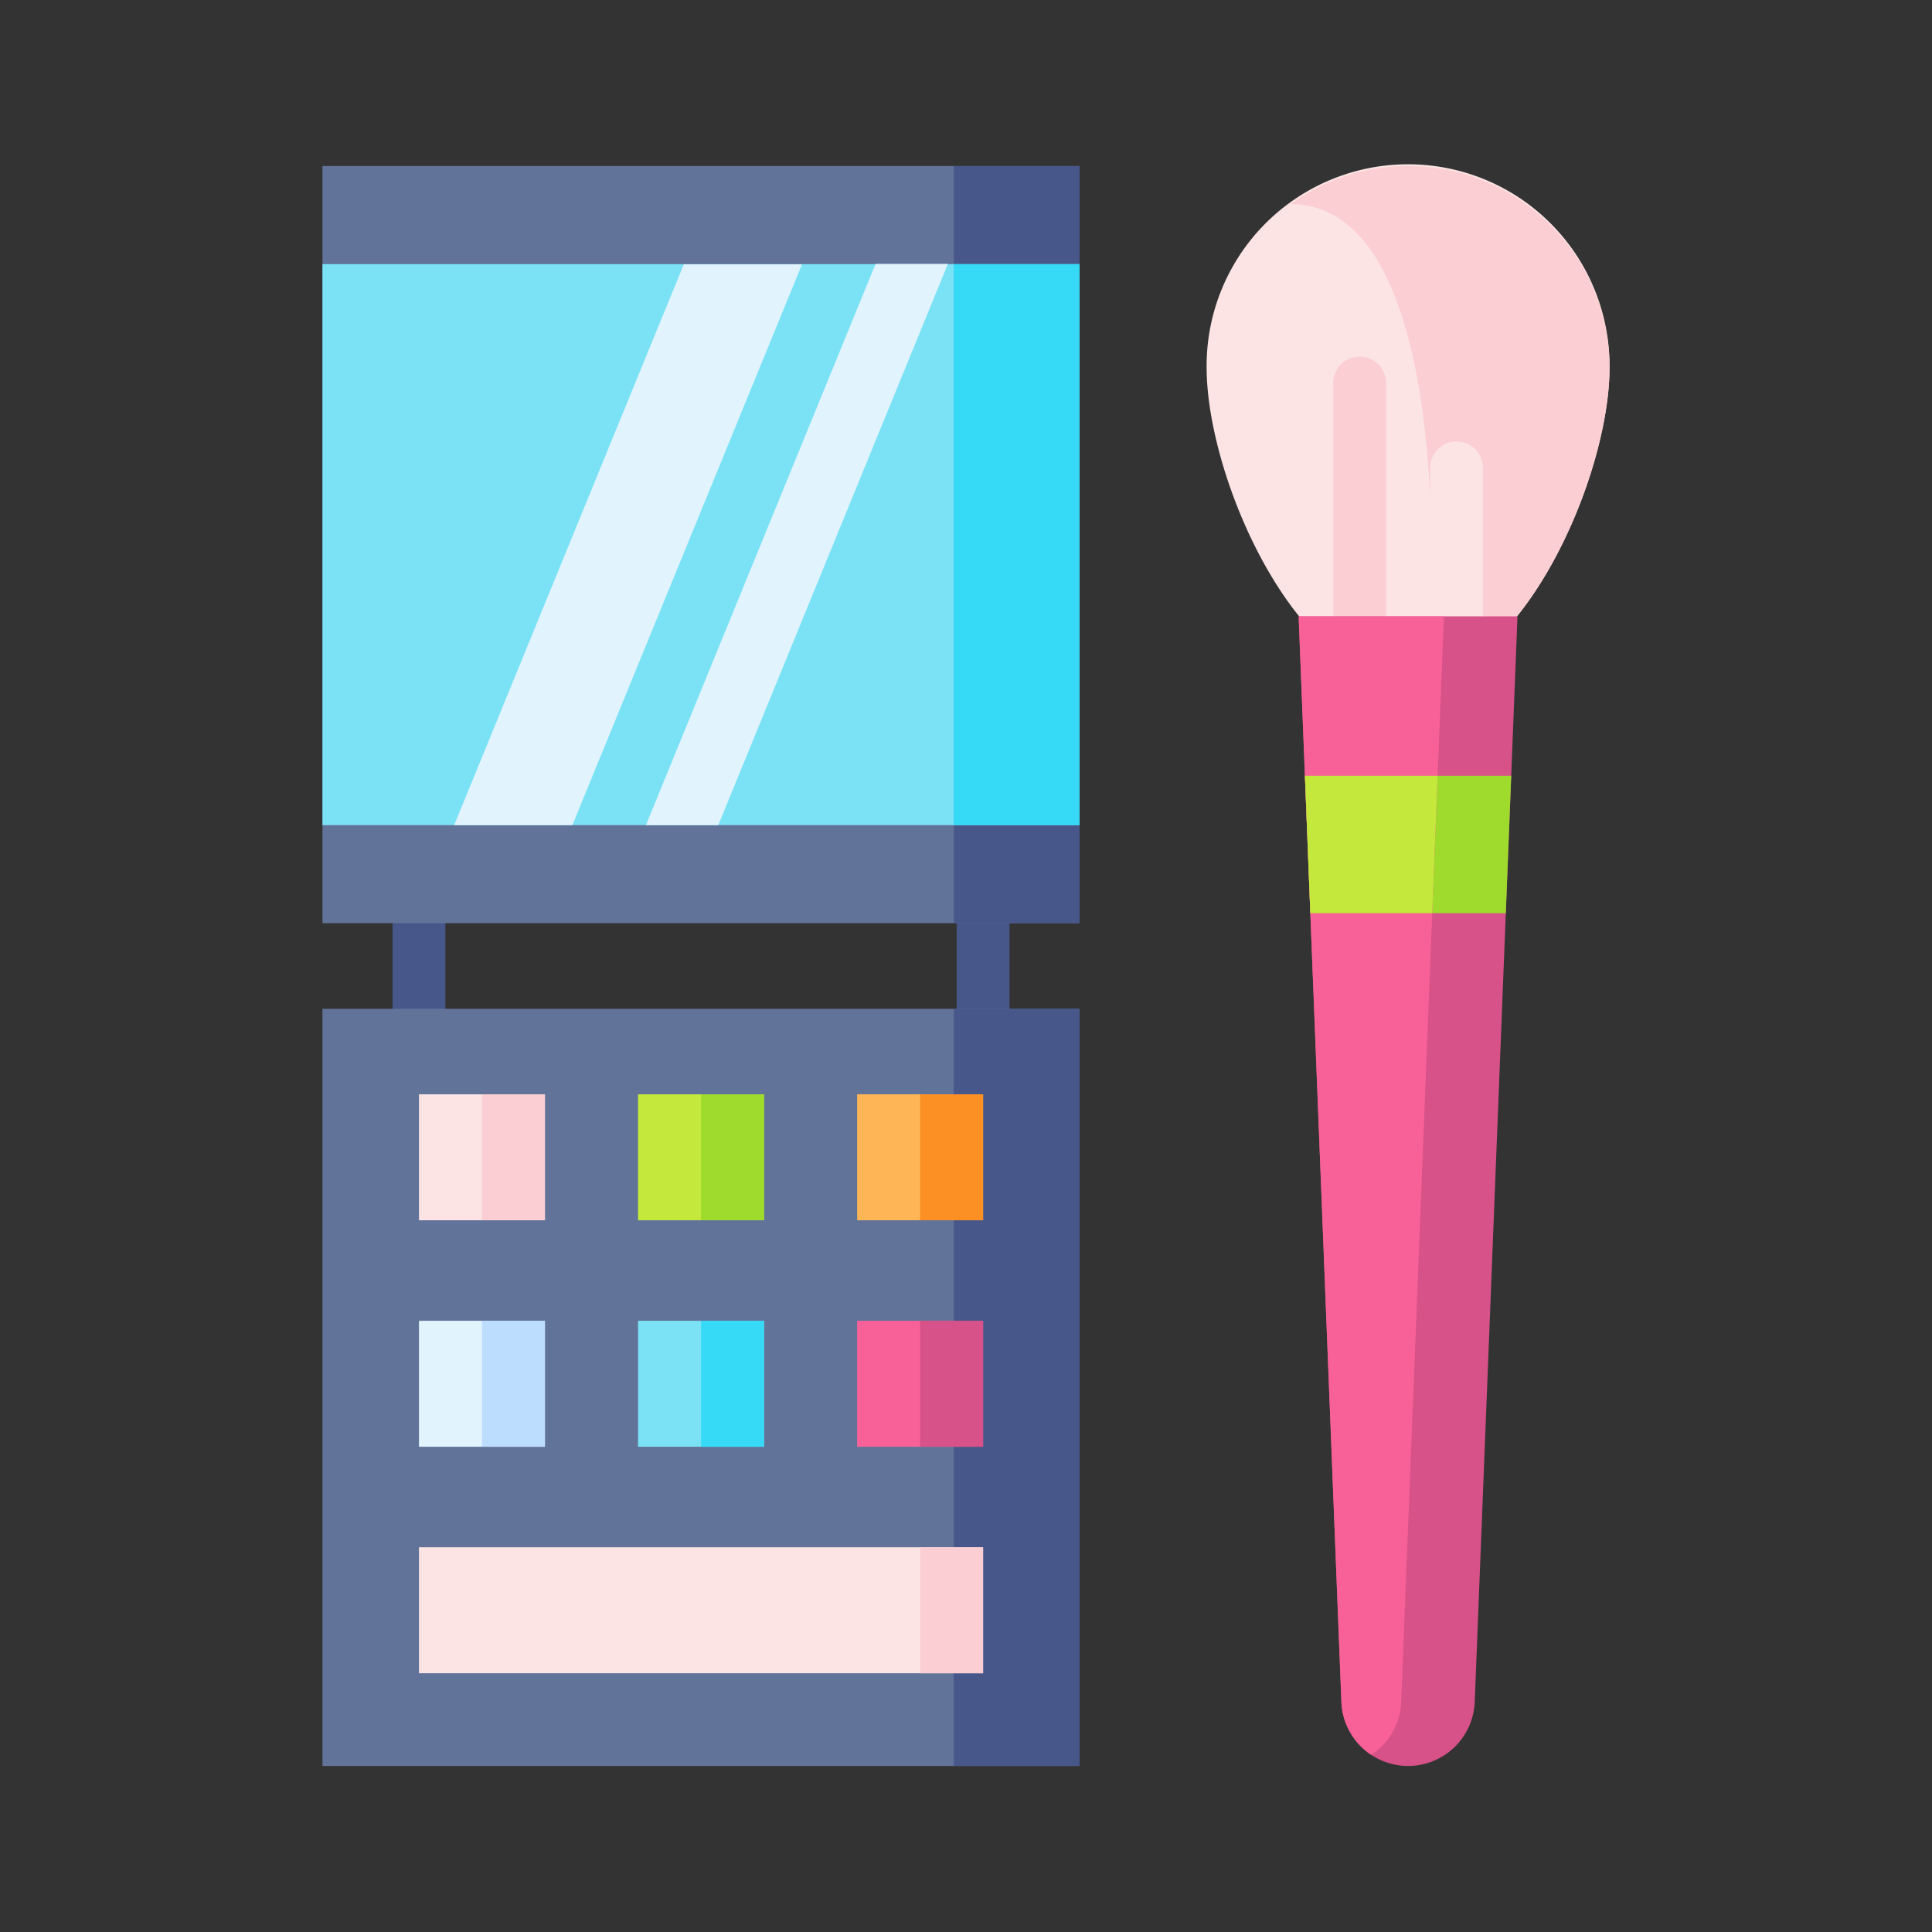 <svg id="Layer_1" height="512" viewBox="0 0 128 128" width="512" xmlns="http://www.w3.org/2000/svg" data-name="Layer 1"><rect x="0" y="0" width="128" height="128" fill="#333333" stroke="none"/><path d="m106.635 24.347c0 7.371-5.975 20.82-13.347 20.82s-13.346-13.449-13.346-20.82a13.347 13.347 0 1 1 26.693 0z" fill="#fce4e4"/><path d="m93.288 11a13.269 13.269 0 0 0 -7.788 2.526c10.964.026 9.249 27.307 9.249 27.307a11.643 11.643 0 0 0 4.022 1.857c4.637-4.231 7.867-12.926 7.867-18.343a13.347 13.347 0 0 0 -13.35-13.347z" fill="#fbced3"/><path d="m90.08 42.583a1.75 1.75 0 0 1 -1.75-1.75v-15.458a1.75 1.75 0 0 1 3.5 0v15.458a1.75 1.75 0 0 1 -1.75 1.75z" fill="#fbced3"/><path d="m96.5 42.583a1.75 1.75 0 0 1 -1.75-1.75v-9.833a1.75 1.75 0 0 1 3.5 0v9.833a1.75 1.75 0 0 1 -1.75 1.75z" fill="#fce4e4"/><path d="m27.758 59.411a1.75 1.75 0 0 0 -1.75 1.75v5.678a1.75 1.75 0 0 0 3.5 0v-5.678a1.75 1.75 0 0 0 -1.75-1.75z" fill="#48578a"/><path d="m65.133 59.411a1.75 1.75 0 0 0 -1.75 1.75v5.678a1.75 1.75 0 0 0 3.5 0v-5.678a1.75 1.75 0 0 0 -1.75-1.75z" fill="#48578a"/><path d="m21.365 66.839h50.161v50.161h-50.161z" fill="#62739a"/><path d="m21.365 11h50.161v50.161h-50.161z" fill="#62739a"/><path d="m63.187 11h8.338v50.161h-8.338z" fill="#48578a"/><path d="m63.187 66.839h8.338v50.161h-8.338z" fill="#48578a"/><path d="m21.365 17.5h50.161v37.167h-50.161z" fill="#7be2f6"/><path d="m93.288 117a4.421 4.421 0 0 1 -4.417-4.247l-2.833-71.92h14.5l-2.833 71.92a4.421 4.421 0 0 1 -4.417 4.247z" fill="#d75288"/><path d="m99.764 60.5.358-9.107h-13.668l.359 9.107z" fill="#9edb2c"/><path d="m37.921 54.667h-7.83l15.212-37.152h7.83z" fill="#e1f4fe"/><path d="m47.588 54.667h-4.791l15.212-37.182h4.791z" fill="#e1f4fe"/><path d="m27.758 72.5h8.345v8.345h-8.345z" fill="#fce4e4"/><path d="m42.273 72.5h8.345v8.345h-8.345z" fill="#c4e83b"/><path d="m56.788 72.5h8.345v8.345h-8.345z" fill="#fdb556"/><path d="m27.758 87.506h8.345v8.345h-8.345z" fill="#e1f4fe"/><path d="m42.273 87.506h8.345v8.345h-8.345z" fill="#7be2f6"/><path d="m56.788 87.506h8.345v8.345h-8.345z" fill="#f86197"/><path d="m27.758 102.511h37.375v8.345h-37.375z" fill="#fce4e4"/><path d="m63.187 17.5h8.338v37.167h-8.338z" fill="#36d9f6"/><path d="m60.961 72.5h4.172v8.345h-4.172z" fill="#fd9025"/><path d="m46.446 72.5h4.172v8.345h-4.172z" fill="#9edb2c"/><path d="m31.931 72.5h4.172v8.345h-4.172z" fill="#fbced3"/><path d="m60.961 87.506h4.172v8.345h-4.172z" fill="#d75288"/><path d="m46.446 87.506h4.172v8.345h-4.172z" fill="#36d9f6"/><path d="m31.931 87.506h4.172v8.345h-4.172z" fill="#bcddfe"/><path d="m60.961 102.511h4.172v8.345h-4.172z" fill="#fbced3"/><path d="m90.851 116.265a4.414 4.414 0 0 0 1.98-3.511l2.833-71.92h-9.626l2.833 71.92a4.414 4.414 0 0 0 1.98 3.511z" fill="#f86197"/><path d="m94.889 60.5.358-9.107h-8.793l.359 9.107z" fill="#c4e83b"/></svg>